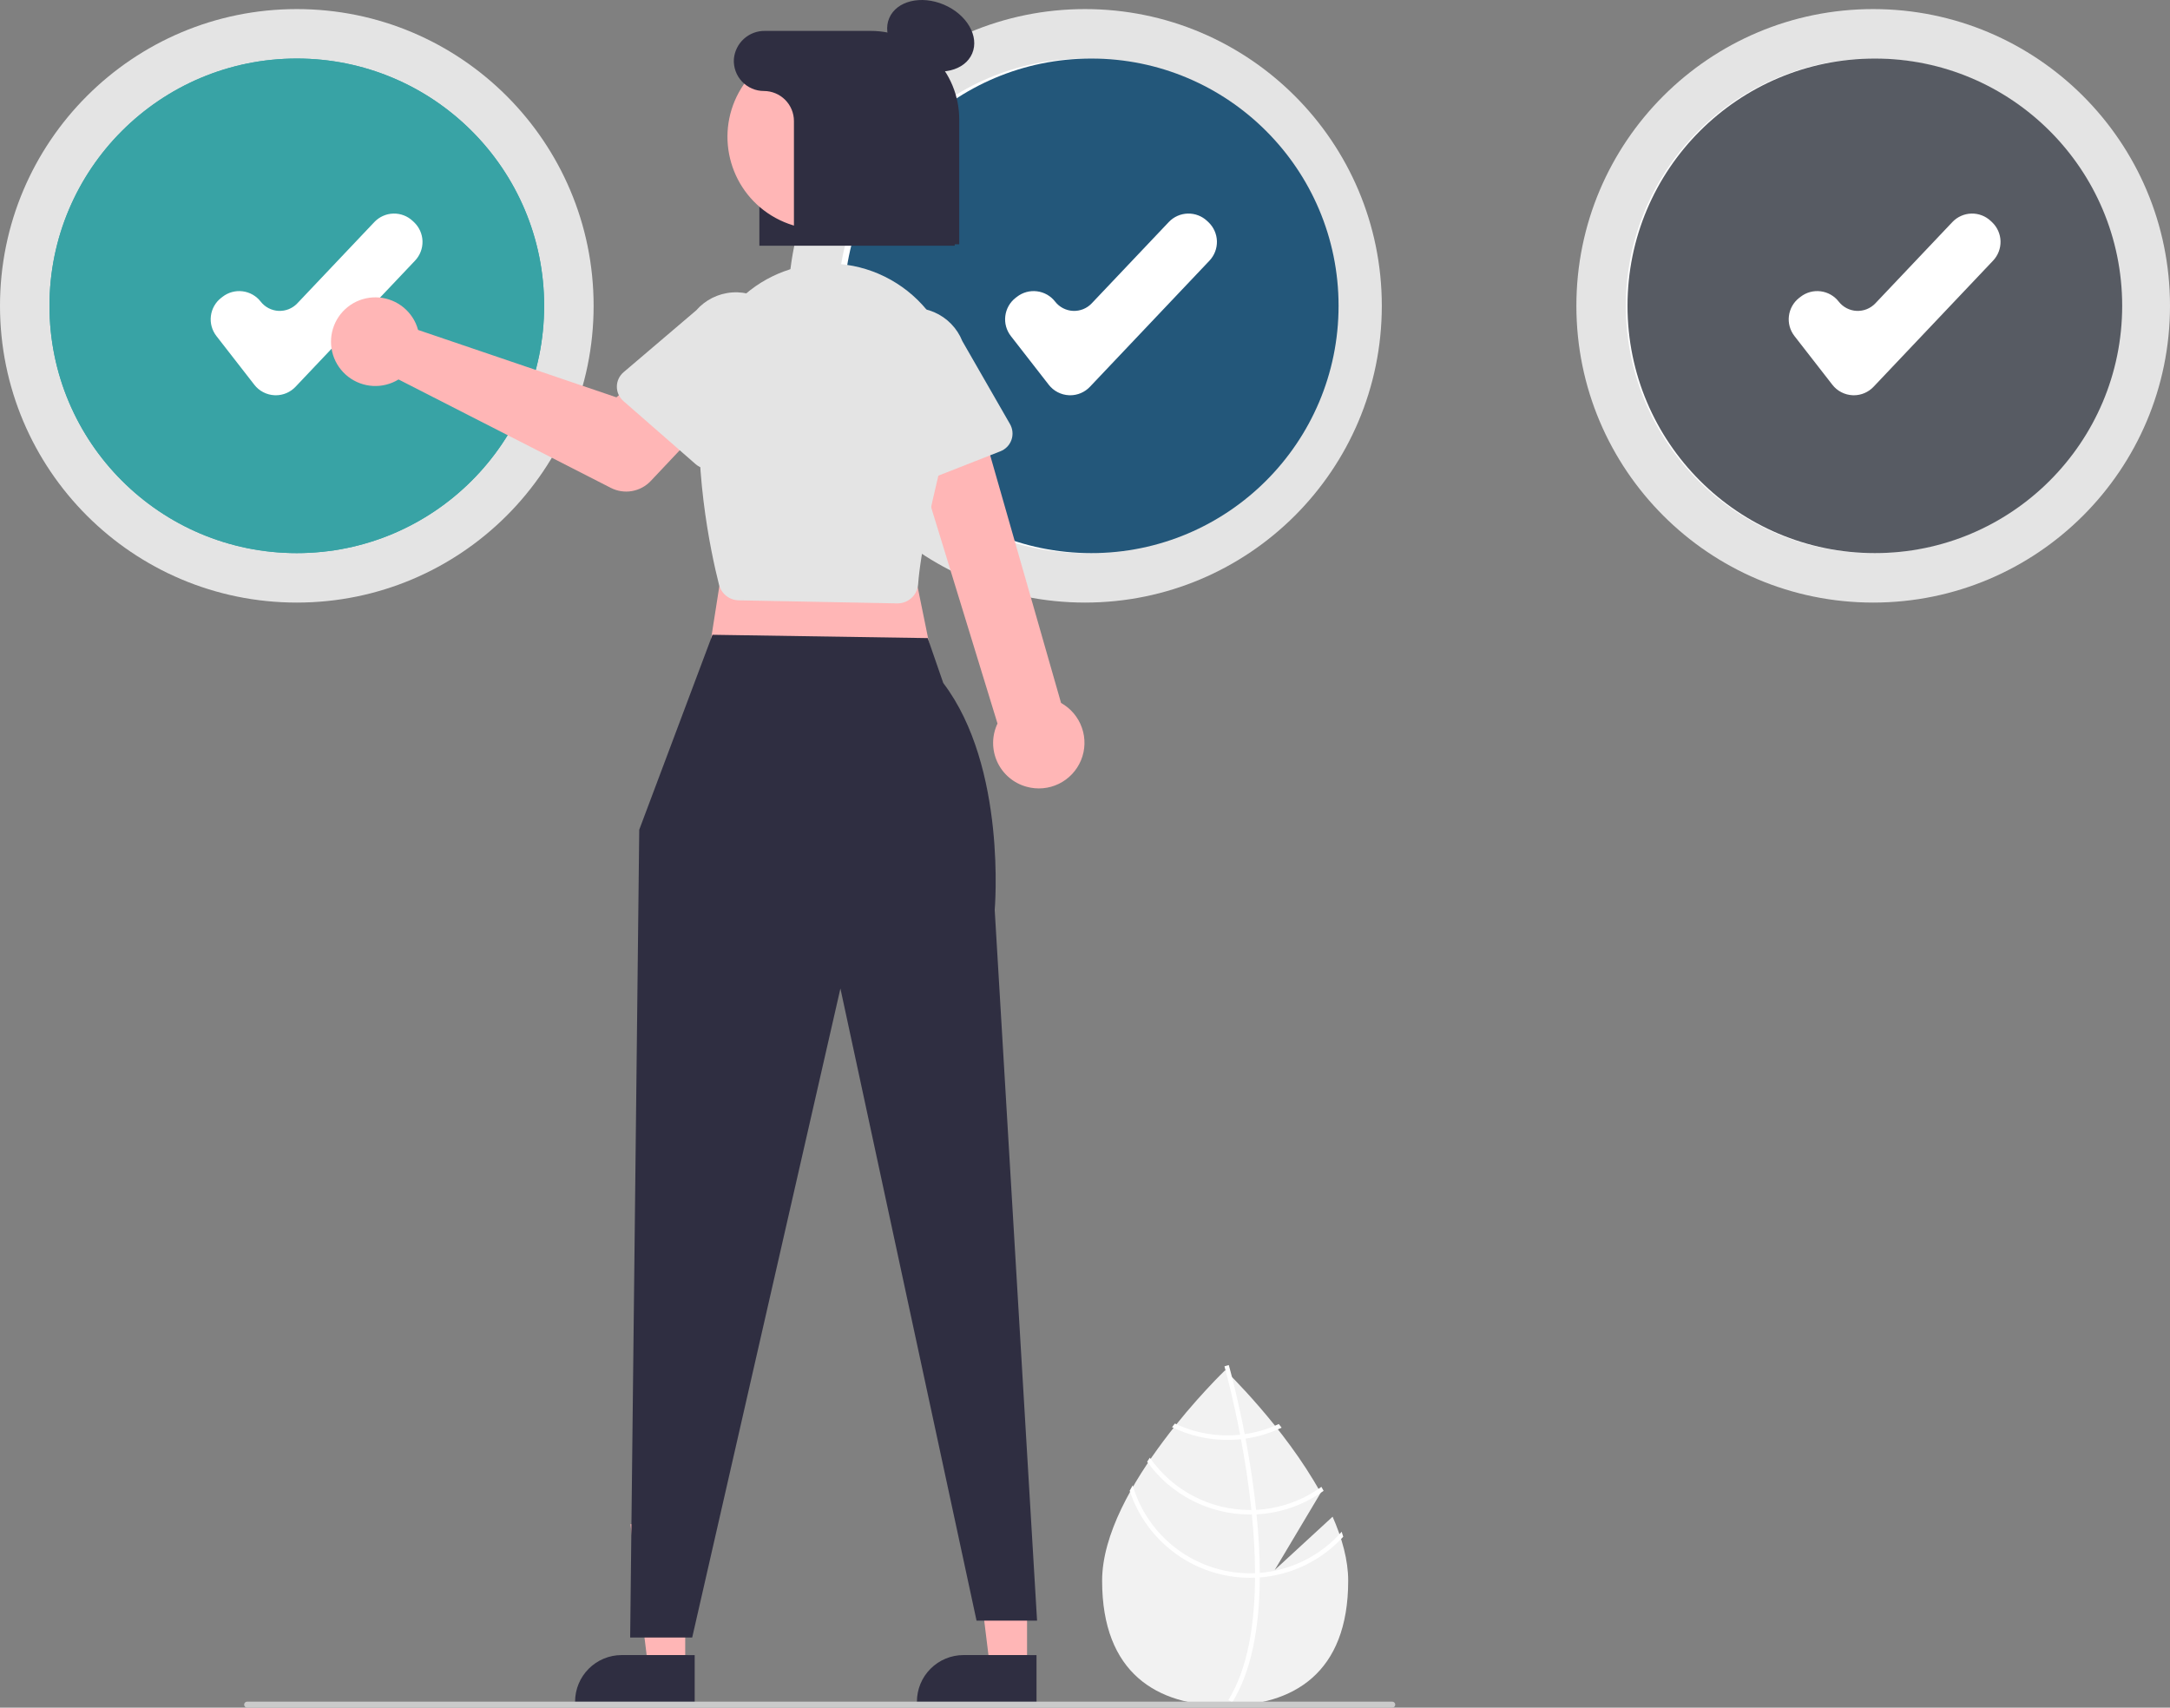 <svg width="108" height="85" viewBox="0 0 108 85" fill="none" xmlns="http://www.w3.org/2000/svg">
<rect x="0" y="0" width="108" height="85" fill="#808080" stroke="none"/>
<g clip-path="url(#clip0_61_622)">
<path d="M66.323 75.495L63.441 78.148L65.731 74.305C63.927 71.032 60.975 68.204 60.975 68.204C60.975 68.204 54.852 74.071 54.852 78.682C54.852 83.293 57.593 84.903 60.975 84.903C64.357 84.903 67.099 83.293 67.099 78.682C67.099 77.656 66.795 76.567 66.323 75.495Z" fill="#F2F2F2"/>
<path d="M62.699 78.292V78.519C62.686 81.161 62.24 83.223 61.366 84.674C61.353 84.696 61.34 84.716 61.328 84.737L61.23 84.678L61.136 84.619C62.106 83.052 62.45 80.836 62.462 78.531C62.463 78.457 62.464 78.382 62.463 78.306C62.46 77.331 62.4 76.344 62.304 75.385C62.298 75.311 62.29 75.236 62.282 75.16C62.149 73.895 61.958 72.687 61.762 71.637C61.748 71.563 61.734 71.489 61.719 71.415C61.381 69.64 61.035 68.354 60.956 68.069C60.947 68.034 60.942 68.015 60.941 68.01L61.047 67.98L61.049 67.979L61.157 67.949C61.158 67.953 61.177 68.017 61.208 68.136C61.329 68.582 61.642 69.792 61.949 71.387C61.962 71.459 61.977 71.534 61.99 71.608C62.15 72.46 62.307 73.412 62.431 74.411C62.462 74.662 62.49 74.909 62.515 75.153C62.524 75.229 62.532 75.304 62.538 75.379C62.642 76.415 62.696 77.386 62.699 78.292Z" fill="white"/>
<path d="M61.949 71.387C61.873 71.397 61.797 71.408 61.719 71.415C61.508 71.437 61.297 71.448 61.085 71.448C60.181 71.449 59.289 71.248 58.474 70.859C58.427 70.918 58.379 70.978 58.331 71.038C59.188 71.457 60.13 71.674 61.085 71.673C61.311 71.673 61.537 71.661 61.762 71.637C61.839 71.629 61.915 71.619 61.99 71.608C62.613 71.519 63.218 71.335 63.785 71.064C63.737 71.002 63.69 70.942 63.644 70.882C63.107 71.133 62.536 71.303 61.949 71.387Z" fill="white"/>
<path d="M62.515 75.154C62.437 75.158 62.36 75.16 62.282 75.16C62.258 75.161 62.234 75.161 62.21 75.161C61.231 75.161 60.267 74.925 59.399 74.472C58.531 74.018 57.786 73.362 57.227 72.559C57.182 72.625 57.137 72.692 57.093 72.759C57.676 73.572 58.444 74.234 59.334 74.691C60.224 75.148 61.21 75.386 62.21 75.386C62.242 75.386 62.273 75.386 62.304 75.385C62.383 75.384 62.461 75.382 62.539 75.379C63.74 75.317 64.898 74.911 65.875 74.208C65.839 74.142 65.803 74.076 65.766 74.009C64.817 74.699 63.687 75.097 62.515 75.154Z" fill="white"/>
<path d="M62.7 78.292C62.621 78.299 62.542 78.303 62.463 78.306C62.379 78.31 62.294 78.312 62.21 78.312C60.895 78.311 59.615 77.883 58.563 77.094C57.511 76.304 56.743 75.195 56.374 73.933C56.323 74.024 56.273 74.114 56.224 74.205C56.64 75.465 57.442 76.561 58.517 77.339C59.591 78.116 60.883 78.536 62.21 78.537C62.294 78.537 62.379 78.536 62.462 78.531C62.542 78.529 62.621 78.525 62.7 78.519C64.291 78.395 65.775 77.67 66.852 76.493C66.828 76.409 66.801 76.327 66.774 76.244C65.734 77.43 64.272 78.165 62.7 78.292Z" fill="white"/>
<path d="M14.772 29.994C22.93 29.994 29.544 23.381 29.544 15.223C29.544 7.066 22.93 0.452 14.772 0.452C6.614 0.452 0 7.066 0 15.223C0 23.381 6.614 29.994 14.772 29.994Z" fill="#E4E4E4"/>
<path d="M14.772 27.532C21.571 27.532 27.082 22.021 27.082 15.223C27.082 8.425 21.571 2.914 14.772 2.914C7.973 2.914 2.462 8.425 2.462 15.223C2.462 22.021 7.973 27.532 14.772 27.532Z" fill="#38A3A5"/>
<path d="M14.772 27.532C21.571 27.532 27.082 22.021 27.082 15.223C27.082 8.425 21.571 2.914 14.772 2.914C7.973 2.914 2.462 8.425 2.462 15.223C2.462 22.021 7.973 27.532 14.772 27.532Z" fill="#38A3A5"/>
<path d="M54 29.994C62.158 29.994 68.772 23.381 68.772 15.223C68.772 7.066 62.158 0.452 54 0.452C45.842 0.452 39.228 7.066 39.228 15.223C39.228 23.381 45.842 29.994 54 29.994Z" fill="#E4E4E4"/>
<path d="M54 27.532C60.799 27.532 66.31 22.021 66.31 15.223C66.31 8.425 60.799 2.914 54 2.914C47.201 2.914 41.69 8.425 41.69 15.223C41.69 22.021 47.201 27.532 54 27.532Z" fill="white"/>
<path d="M93.228 29.994C101.386 29.994 108 23.381 108 15.223C108 7.066 101.386 0.452 93.228 0.452C85.07 0.452 78.456 7.066 78.456 15.223C78.456 23.381 85.07 29.994 93.228 29.994Z" fill="#E4E4E4"/>
<path d="M93.228 27.532C100.027 27.532 105.538 22.021 105.538 15.223C105.538 8.425 100.027 2.914 93.228 2.914C86.429 2.914 80.918 8.425 80.918 15.223C80.918 22.021 86.429 27.532 93.228 27.532Z" fill="white"/>
<path d="M13.726 19.675C13.704 19.675 13.682 19.674 13.66 19.673C13.465 19.664 13.275 19.612 13.102 19.522C12.929 19.433 12.777 19.306 12.658 19.152L10.77 16.725C10.55 16.441 10.451 16.082 10.496 15.727C10.54 15.371 10.724 15.047 11.007 14.826L11.075 14.774C11.358 14.554 11.717 14.455 12.073 14.5C12.429 14.544 12.753 14.728 12.973 15.011C13.08 15.148 13.214 15.26 13.368 15.34C13.522 15.42 13.691 15.466 13.864 15.474C14.038 15.482 14.211 15.453 14.371 15.389C14.532 15.324 14.677 15.226 14.796 15.1L18.631 11.053C18.753 10.924 18.899 10.82 19.062 10.748C19.224 10.675 19.399 10.636 19.576 10.631C19.754 10.626 19.931 10.656 20.097 10.72C20.263 10.783 20.414 10.879 20.543 11.001L20.606 11.06C20.866 11.307 21.018 11.647 21.028 12.006C21.037 12.364 20.904 12.712 20.657 12.973L14.708 19.252C14.582 19.386 14.429 19.492 14.261 19.565C14.092 19.637 13.91 19.675 13.726 19.675Z" fill="white"/>
<path d="M54.31 27.532C61.109 27.532 66.62 22.021 66.62 15.223C66.62 8.425 61.109 2.914 54.31 2.914C47.511 2.914 42 8.425 42 15.223C42 22.021 47.511 27.532 54.31 27.532Z" fill="#23577A"/>
<path d="M53.264 19.675C53.242 19.675 53.22 19.674 53.198 19.673C53.003 19.664 52.813 19.612 52.64 19.522C52.467 19.433 52.316 19.306 52.196 19.152L50.308 16.725C50.088 16.441 49.989 16.082 50.034 15.727C50.078 15.371 50.262 15.047 50.545 14.826L50.613 14.774C50.896 14.554 51.255 14.455 51.611 14.5C51.967 14.544 52.291 14.728 52.511 15.011C52.618 15.148 52.752 15.26 52.906 15.34C53.06 15.42 53.229 15.466 53.402 15.474C53.576 15.482 53.748 15.453 53.909 15.389C54.07 15.324 54.215 15.226 54.334 15.1L58.169 11.053C58.291 10.924 58.437 10.82 58.599 10.748C58.762 10.675 58.937 10.636 59.114 10.631C59.292 10.626 59.469 10.656 59.635 10.72C59.8 10.783 59.952 10.879 60.081 11.001L60.144 11.06C60.404 11.307 60.556 11.647 60.566 12.006C60.575 12.364 60.442 12.712 60.196 12.973L54.246 19.252C54.12 19.386 53.967 19.492 53.798 19.565C53.63 19.637 53.448 19.675 53.264 19.675Z" fill="white"/>
<path d="M93.31 27.532C100.109 27.532 105.62 22.021 105.62 15.223C105.62 8.425 100.109 2.914 93.31 2.914C86.511 2.914 81 8.425 81 15.223C81 22.021 86.511 27.532 93.31 27.532Z" fill="#575B63"/>
<path d="M92.264 19.675C92.242 19.675 92.22 19.674 92.198 19.673C92.003 19.664 91.813 19.612 91.64 19.522C91.467 19.433 91.316 19.306 91.196 19.152L89.308 16.725C89.088 16.441 88.989 16.082 89.034 15.727C89.078 15.371 89.262 15.047 89.545 14.826L89.613 14.774C89.896 14.554 90.255 14.455 90.611 14.5C90.967 14.544 91.291 14.728 91.511 15.011C91.618 15.148 91.752 15.26 91.906 15.34C92.06 15.42 92.229 15.466 92.402 15.474C92.576 15.482 92.749 15.453 92.909 15.389C93.07 15.324 93.215 15.226 93.335 15.1L97.169 11.053C97.291 10.924 97.437 10.82 97.6 10.748C97.762 10.675 97.937 10.636 98.114 10.631C98.292 10.626 98.469 10.656 98.635 10.72C98.8 10.783 98.952 10.879 99.081 11.001L99.144 11.06C99.404 11.307 99.556 11.647 99.566 12.006C99.575 12.364 99.442 12.712 99.195 12.973L93.246 19.252C93.12 19.386 92.967 19.492 92.798 19.565C92.63 19.637 92.448 19.675 92.264 19.675Z" fill="white"/>
<path d="M47.517 12.232H37.794V3.777C37.804 3.254 38.021 2.755 38.398 2.392C38.775 2.028 39.28 1.829 39.804 1.837H43.036C45.507 1.837 47.517 3.777 47.517 6.162V12.232Z" fill="#2F2E41"/>
<path d="M51.116 82.986L49.27 82.986L48.392 75.867L51.117 75.867L51.116 82.986Z" fill="#FFB6B6"/>
<path d="M51.587 84.775L45.635 84.775V84.7C45.635 84.085 45.88 83.496 46.314 83.062C46.748 82.628 47.338 82.383 47.952 82.383L51.587 82.384L51.587 84.775Z" fill="#2F2E41"/>
<path d="M34.103 82.986L32.258 82.986L31.379 75.867L34.104 75.867L34.103 82.986Z" fill="#FFB6B6"/>
<path d="M34.574 84.775L28.622 84.775V84.7C28.622 84.085 28.867 83.496 29.301 83.062C29.735 82.628 30.325 82.383 30.939 82.383L34.574 82.384L34.574 84.775Z" fill="#2F2E41"/>
<path d="M36.332 25.794L35.128 33.472L46.57 33.622L45.064 26.245L36.332 25.794Z" fill="#FFB6B6"/>
<path d="M35.459 31.597L31.815 41.3L31.363 81.511H34.45L41.827 49.204L48.602 80.668H51.614L49.506 45.289C49.506 45.289 50.127 38.189 46.946 33.998L46.172 31.762L35.459 31.597Z" fill="#2F2E41"/>
<path d="M51.092 39.161C50.773 39.074 50.477 38.919 50.226 38.705C49.974 38.492 49.772 38.226 49.634 37.926C49.496 37.626 49.425 37.299 49.427 36.969C49.429 36.639 49.503 36.313 49.645 36.014L44.777 20.146L48.357 19.436L52.809 34.991C53.295 35.262 53.664 35.701 53.847 36.226C54.031 36.751 54.015 37.325 53.803 37.839C53.591 38.353 53.198 38.771 52.699 39.015C52.199 39.259 51.627 39.311 51.092 39.161Z" fill="#FFB6B6"/>
<path d="M44.65 30.034L36.762 29.882C36.537 29.877 36.319 29.798 36.143 29.658C35.966 29.518 35.84 29.323 35.785 29.105C35.362 27.431 34.432 23.068 34.925 18.723C35.023 17.881 35.288 17.067 35.705 16.33C36.123 15.593 36.684 14.946 37.355 14.43C38.027 13.913 38.795 13.536 39.615 13.321C40.435 13.106 41.289 13.058 42.128 13.18C43.013 13.306 43.861 13.619 44.616 14.096C45.372 14.573 46.018 15.205 46.512 15.95C47.006 16.695 47.338 17.535 47.484 18.417C47.63 19.299 47.589 20.201 47.362 21.066C46.369 24.836 45.808 27.533 45.695 29.082C45.678 29.306 45.589 29.519 45.44 29.687C45.291 29.855 45.091 29.97 44.871 30.015C44.805 30.027 44.739 30.034 44.672 30.034C44.664 30.034 44.657 30.034 44.65 30.034Z" fill="#E4E4E4"/>
<path d="M20.691 16.095C20.738 16.201 20.777 16.311 20.807 16.423L30.68 19.778L32.588 18.111L35.48 20.662L32.389 23.94C32.139 24.205 31.81 24.382 31.452 24.444C31.093 24.506 30.724 24.45 30.4 24.284L19.835 18.888C19.453 19.122 19.009 19.235 18.561 19.211C18.114 19.186 17.684 19.026 17.33 18.752C16.975 18.477 16.713 18.102 16.577 17.675C16.442 17.247 16.439 16.789 16.571 16.361C16.702 15.932 16.961 15.554 17.312 15.276C17.664 14.998 18.092 14.834 18.539 14.805C18.986 14.776 19.432 14.884 19.816 15.114C20.201 15.345 20.506 15.687 20.691 16.095Z" fill="#FFB6B6"/>
<path d="M30.701 19.243C30.701 19.107 30.732 18.973 30.789 18.85C30.846 18.726 30.93 18.617 31.033 18.529L34.648 15.45C35.106 14.925 35.752 14.604 36.446 14.556C37.141 14.508 37.825 14.737 38.351 15.193C38.876 15.649 39.199 16.295 39.249 16.989C39.299 17.683 39.071 18.368 38.616 18.895L36.042 22.903C35.969 23.018 35.871 23.115 35.757 23.188C35.642 23.262 35.514 23.31 35.379 23.329C35.244 23.348 35.107 23.338 34.977 23.299C34.846 23.26 34.726 23.194 34.623 23.105L31.024 19.961C30.922 19.872 30.84 19.762 30.784 19.637C30.728 19.514 30.7 19.379 30.701 19.243Z" fill="#E4E4E4"/>
<path d="M44.559 24.165C44.438 24.102 44.333 24.014 44.25 23.906C44.167 23.798 44.108 23.674 44.078 23.541L43.009 18.915C42.754 18.267 42.767 17.545 43.044 16.907C43.321 16.269 43.84 15.767 44.486 15.511C45.133 15.254 45.855 15.265 46.494 15.54C47.133 15.816 47.637 16.333 47.895 16.979L50.268 21.11C50.335 21.228 50.377 21.359 50.389 21.494C50.402 21.63 50.385 21.766 50.34 21.894C50.295 22.023 50.223 22.14 50.129 22.238C50.034 22.335 49.92 22.412 49.793 22.462L45.346 24.209C45.219 24.259 45.083 24.28 44.947 24.273C44.812 24.265 44.679 24.229 44.559 24.165Z" fill="#E4E4E4"/>
<path d="M48.385 2.663C48.75 1.808 48.122 0.721 46.982 0.234C45.842 -0.253 44.622 0.045 44.257 0.9C43.892 1.755 44.52 2.843 45.66 3.33C46.8 3.816 48.02 3.518 48.385 2.663Z" fill="#2F2E41"/>
<path d="M44.849 9.018C46.068 6.787 45.248 3.99 43.018 2.771C40.787 1.552 37.99 2.371 36.77 4.602C35.551 6.833 36.371 9.63 38.601 10.849C40.832 12.068 43.629 11.248 44.849 9.018Z" fill="#FFB6B6"/>
<path d="M43.335 1.538H38.069C37.683 1.533 37.31 1.674 37.023 1.933C36.737 2.192 36.559 2.55 36.525 2.934C36.512 3.138 36.54 3.343 36.609 3.536C36.678 3.729 36.786 3.906 36.926 4.056C37.066 4.205 37.235 4.324 37.423 4.406C37.611 4.487 37.813 4.529 38.018 4.529C38.415 4.529 38.795 4.687 39.076 4.968C39.356 5.248 39.514 5.628 39.514 6.025V12.158H47.741V5.944C47.741 5.365 47.627 4.792 47.406 4.258C47.184 3.723 46.86 3.238 46.45 2.828C46.041 2.419 45.556 2.095 45.021 1.873C44.486 1.652 43.913 1.538 43.335 1.538Z" fill="#2F2E41"/>
<path d="M69.291 85H12.3C12.26 85 12.222 84.984 12.194 84.956C12.166 84.928 12.15 84.89 12.15 84.85C12.15 84.811 12.166 84.773 12.194 84.745C12.222 84.717 12.26 84.701 12.3 84.701H69.291C69.331 84.701 69.369 84.717 69.397 84.745C69.425 84.773 69.441 84.811 69.441 84.85C69.441 84.89 69.425 84.928 69.397 84.956C69.369 84.984 69.331 85 69.291 85Z" fill="#CACACA"/>
</g>
<defs>
<clipPath id="clip0_61_622">
<rect width="108" height="85" fill="white"/>
</clipPath>
</defs>
</svg>
